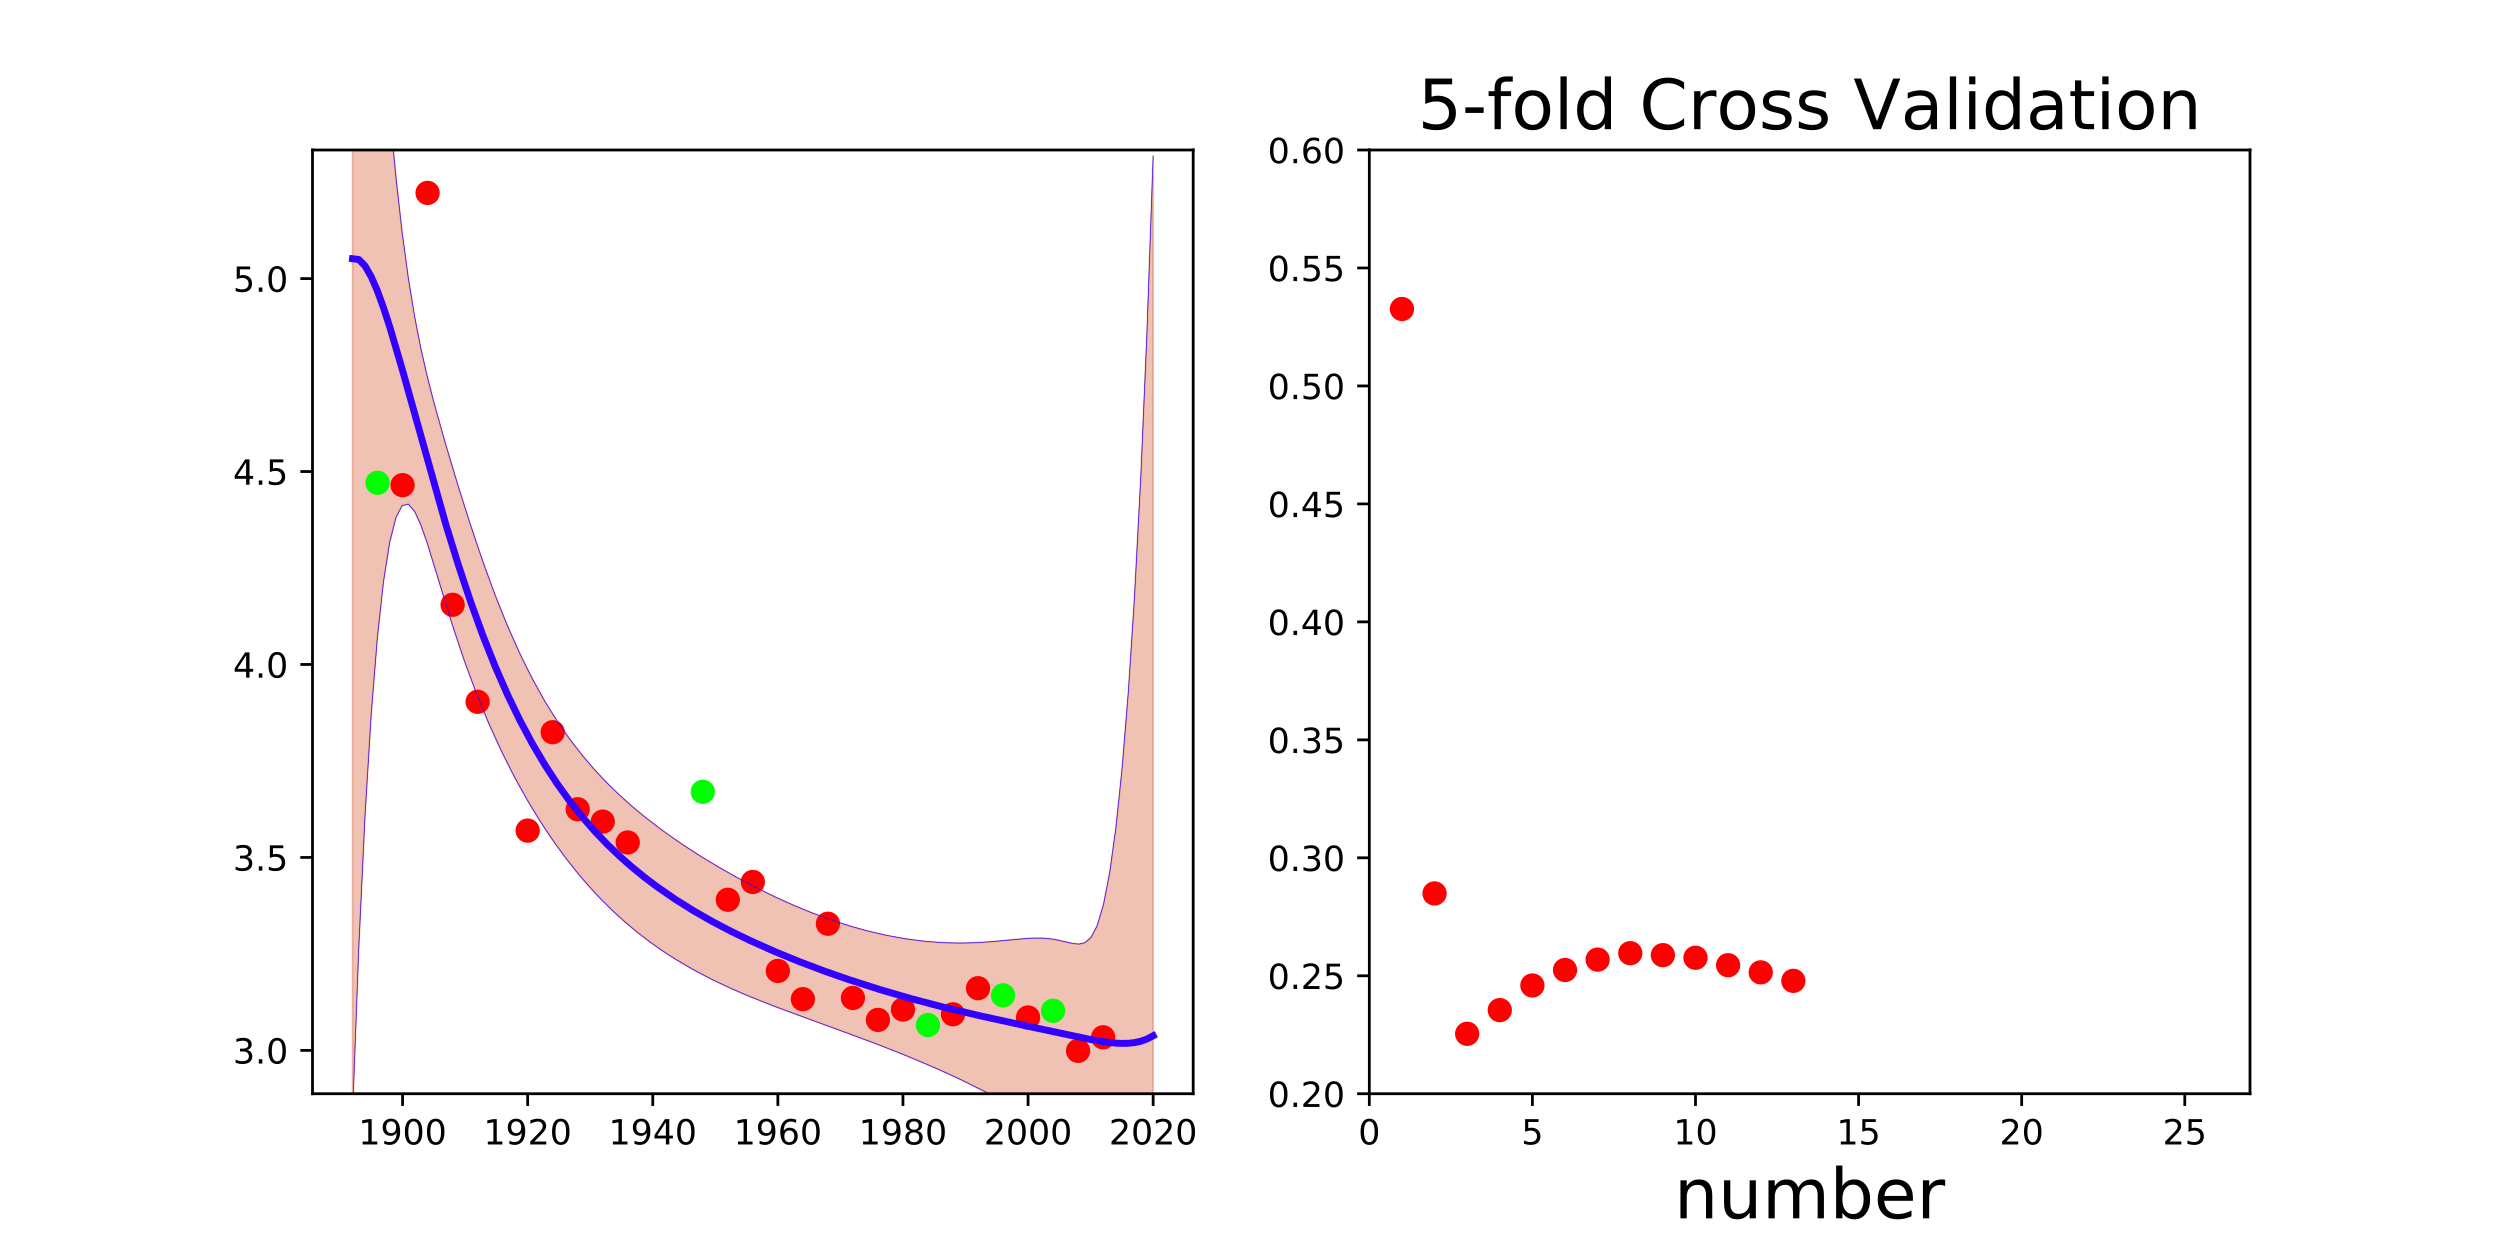 <?xml version="1.0" encoding="utf-8" standalone="no"?>
<!DOCTYPE svg PUBLIC "-//W3C//DTD SVG 1.1//EN"
  "http://www.w3.org/Graphics/SVG/1.1/DTD/svg11.dtd">
<!-- Created with matplotlib (http://matplotlib.org/) -->
<svg height="360pt" version="1.1" viewBox="0 0 720 360" width="720pt" xmlns="http://www.w3.org/2000/svg" xmlns:xlink="http://www.w3.org/1999/xlink">
 <defs>
  <style type="text/css">
*{stroke-linecap:butt;stroke-linejoin:round;}
  </style>
 </defs>
 <g id="figure_1">
  <g id="patch_1">
   <path d="M 0 360 
L 720 360 
L 720 0 
L 0 0 
z
" style="fill:none;"/>
  </g>
  <g id="axes_1">
   <g id="patch_2">
    <path d="M 90 315 
L 343.636 315 
L 343.636 43.2 
L 90 43.2 
z
" style="fill:none;"/>
   </g>
   <g id="patch_3">
    <path clip-path="url(#p25c92485d3)" d="M 101.529 -172.141 
L 103.316 -123.807 
L 105.104 -82.318 
L 106.891 -46.715 
L 108.679 -16.188 
L 110.466 9.939 
L 112.254 32.223 
L 114.041 51.116 
L 115.828 66.994 
L 117.616 80.206 
L 119.403 91.14 
L 121.191 100.272 
L 122.978 108.121 
L 124.766 115.146 
L 126.553 121.679 
L 128.34 127.916 
L 130.128 133.957 
L 131.915 139.838 
L 133.703 145.565 
L 135.49 151.13 
L 137.278 156.517 
L 139.065 161.71 
L 140.852 166.699 
L 142.64 171.473 
L 144.427 176.029 
L 146.215 180.363 
L 148.002 184.479 
L 149.79 188.381 
L 151.577 192.074 
L 153.364 195.567 
L 155.152 198.869 
L 156.939 201.99 
L 158.727 204.94 
L 160.514 207.729 
L 162.302 210.369 
L 164.089 212.87 
L 165.876 215.241 
L 167.664 217.491 
L 169.451 219.631 
L 171.239 221.669 
L 173.026 223.612 
L 174.814 225.469 
L 176.601 227.245 
L 178.388 228.948 
L 180.176 230.583 
L 181.963 232.156 
L 183.751 233.672 
L 185.538 235.135 
L 187.326 236.55 
L 189.113 237.919 
L 190.9 239.247 
L 192.688 240.537 
L 194.475 241.791 
L 196.263 243.011 
L 198.05 244.2 
L 199.838 245.36 
L 201.625 246.492 
L 203.412 247.597 
L 205.2 248.678 
L 206.987 249.734 
L 208.775 250.766 
L 210.562 251.776 
L 212.35 252.764 
L 214.137 253.73 
L 215.924 254.673 
L 217.712 255.595 
L 219.499 256.495 
L 221.287 257.374 
L 223.074 258.23 
L 224.862 259.063 
L 226.649 259.873 
L 228.436 260.661 
L 230.224 261.424 
L 232.011 262.163 
L 233.799 262.877 
L 235.586 263.566 
L 237.374 264.229 
L 239.161 264.866 
L 240.948 265.476 
L 242.736 266.06 
L 244.523 266.615 
L 246.311 267.143 
L 248.098 267.643 
L 249.886 268.115 
L 251.673 268.558 
L 253.461 268.972 
L 255.248 269.357 
L 257.035 269.713 
L 258.823 270.04 
L 260.61 270.337 
L 262.398 270.604 
L 264.185 270.84 
L 265.973 271.046 
L 267.76 271.22 
L 269.547 271.363 
L 271.335 271.474 
L 273.122 271.551 
L 274.91 271.596 
L 276.697 271.608 
L 278.485 271.586 
L 280.272 271.531 
L 282.059 271.446 
L 283.847 271.33 
L 285.634 271.189 
L 287.422 271.027 
L 289.209 270.85 
L 290.997 270.667 
L 292.784 270.489 
L 294.571 270.332 
L 296.359 270.212 
L 298.146 270.15 
L 299.934 270.167 
L 301.721 270.284 
L 303.509 270.516 
L 305.296 270.862 
L 307.083 271.289 
L 308.871 271.703 
L 310.658 271.899 
L 312.446 271.505 
L 314.233 269.951 
L 316.021 266.515 
L 317.808 260.482 
L 319.595 251.261 
L 321.383 238.349 
L 323.17 221.231 
L 324.958 199.284 
L 326.745 171.732 
L 328.533 137.627 
L 330.32 95.823 
L 332.107 44.959 
L 332.107 551.658 
L 330.32 502.676 
L 328.533 462.136 
L 326.745 428.804 
L 324.958 401.637 
L 323.17 379.769 
L 321.383 362.494 
L 319.595 349.247 
L 317.808 339.553 
L 316.021 332.948 
L 314.233 328.868 
L 312.446 326.619 
L 310.658 325.496 
L 308.871 324.942 
L 307.083 324.592 
L 305.296 324.25 
L 303.509 323.824 
L 301.721 323.284 
L 299.934 322.631 
L 298.146 321.88 
L 296.359 321.051 
L 294.571 320.165 
L 292.784 319.241 
L 290.997 318.295 
L 289.209 317.339 
L 287.422 316.384 
L 285.634 315.437 
L 283.847 314.502 
L 282.059 313.583 
L 280.272 312.682 
L 278.485 311.801 
L 276.697 310.938 
L 274.91 310.093 
L 273.122 309.267 
L 271.335 308.457 
L 269.547 307.663 
L 267.76 306.883 
L 265.973 306.117 
L 264.185 305.363 
L 262.398 304.621 
L 260.61 303.89 
L 258.823 303.169 
L 257.035 302.457 
L 255.248 301.755 
L 253.461 301.06 
L 251.673 300.374 
L 249.886 299.694 
L 248.098 299.022 
L 246.311 298.355 
L 244.523 297.694 
L 242.736 297.038 
L 240.948 296.385 
L 239.161 295.736 
L 237.374 295.088 
L 235.586 294.442 
L 233.799 293.795 
L 232.011 293.147 
L 230.224 292.496 
L 228.436 291.841 
L 226.649 291.18 
L 224.862 290.512 
L 223.074 289.835 
L 221.287 289.147 
L 219.499 288.447 
L 217.712 287.732 
L 215.924 287.001 
L 214.137 286.252 
L 212.35 285.483 
L 210.562 284.692 
L 208.775 283.877 
L 206.987 283.035 
L 205.2 282.165 
L 203.412 281.264 
L 201.625 280.331 
L 199.838 279.363 
L 198.05 278.357 
L 196.263 277.311 
L 194.475 276.223 
L 192.688 275.091 
L 190.9 273.911 
L 189.113 272.682 
L 187.326 271.4 
L 185.538 270.063 
L 183.751 268.668 
L 181.963 267.212 
L 180.176 265.692 
L 178.388 264.106 
L 176.601 262.449 
L 174.814 260.719 
L 173.026 258.914 
L 171.239 257.028 
L 169.451 255.059 
L 167.664 253.004 
L 165.876 250.858 
L 164.089 248.619 
L 162.302 246.281 
L 160.514 243.841 
L 158.727 241.294 
L 156.939 238.635 
L 155.152 235.86 
L 153.364 232.962 
L 151.577 229.934 
L 149.79 226.769 
L 148.002 223.459 
L 146.215 219.992 
L 144.427 216.359 
L 142.64 212.545 
L 140.852 208.537 
L 139.065 204.318 
L 137.278 199.87 
L 135.49 195.177 
L 133.703 190.223 
L 131.915 184.999 
L 130.128 179.508 
L 128.34 173.775 
L 126.553 167.871 
L 124.766 161.936 
L 122.978 156.227 
L 121.191 151.15 
L 119.403 147.264 
L 117.616 145.21 
L 115.828 145.613 
L 114.041 149.048 
L 112.254 156.09 
L 110.466 167.385 
L 108.679 183.71 
L 106.891 206.007 
L 105.104 235.41 
L 103.316 273.266 
L 101.529 321.166 
z
" style="fill:#cc3300;opacity:0.3;stroke:#cc3300;stroke-linejoin:miter;stroke-width:0.5;"/>
   </g>
   <g id="matplotlib.axis_1">
    <g id="xtick_1">
     <g id="line2d_1">
      <defs>
       <path d="M 0 0 
L 0 3.5 
" id="mb36a273012" style="stroke:#000000;stroke-width:0.8;"/>
      </defs>
      <g>
       <use style="stroke:#000000;stroke-width:0.8;" x="115.94" xlink:href="#mb36a273012" y="315"/>
      </g>
     </g>
     <g id="text_1">
      <!-- 1900 -->
      <defs>
       <path d="M 12.406 8.297 
L 28.516 8.297 
L 28.516 63.922 
L 10.984 60.406 
L 10.984 69.391 
L 28.422 72.906 
L 38.281 72.906 
L 38.281 8.297 
L 54.391 8.297 
L 54.391 0 
L 12.406 0 
z
" id="DejaVuSans-31"/>
       <path d="M 10.984 1.516 
L 10.984 10.5 
Q 14.703 8.734 18.5 7.812 
Q 22.312 6.891 25.984 6.891 
Q 35.75 6.891 40.891 13.453 
Q 46.047 20.016 46.781 33.406 
Q 43.953 29.203 39.594 26.953 
Q 35.25 24.703 29.984 24.703 
Q 19.047 24.703 12.672 31.312 
Q 6.297 37.938 6.297 49.422 
Q 6.297 60.641 12.938 67.422 
Q 19.578 74.219 30.609 74.219 
Q 43.266 74.219 49.922 64.516 
Q 56.594 54.828 56.594 36.375 
Q 56.594 19.141 48.406 8.859 
Q 40.234 -1.422 26.422 -1.422 
Q 22.703 -1.422 18.891 -0.688 
Q 15.094 0.047 10.984 1.516 
z
M 30.609 32.422 
Q 37.25 32.422 41.125 36.953 
Q 45.016 41.5 45.016 49.422 
Q 45.016 57.281 41.125 61.844 
Q 37.25 66.406 30.609 66.406 
Q 23.969 66.406 20.094 61.844 
Q 16.219 57.281 16.219 49.422 
Q 16.219 41.5 20.094 36.953 
Q 23.969 32.422 30.609 32.422 
z
" id="DejaVuSans-39"/>
       <path d="M 31.781 66.406 
Q 24.172 66.406 20.328 58.906 
Q 16.5 51.422 16.5 36.375 
Q 16.5 21.391 20.328 13.891 
Q 24.172 6.391 31.781 6.391 
Q 39.453 6.391 43.281 13.891 
Q 47.125 21.391 47.125 36.375 
Q 47.125 51.422 43.281 58.906 
Q 39.453 66.406 31.781 66.406 
z
M 31.781 74.219 
Q 44.047 74.219 50.516 64.516 
Q 56.984 54.828 56.984 36.375 
Q 56.984 17.969 50.516 8.266 
Q 44.047 -1.422 31.781 -1.422 
Q 19.531 -1.422 13.062 8.266 
Q 6.594 17.969 6.594 36.375 
Q 6.594 54.828 13.062 64.516 
Q 19.531 74.219 31.781 74.219 
z
" id="DejaVuSans-30"/>
      </defs>
      <g transform="translate(103.215 329.598)scale(0.1 -0.1)">
       <use xlink:href="#DejaVuSans-31"/>
       <use x="63.623" xlink:href="#DejaVuSans-39"/>
       <use x="127.246" xlink:href="#DejaVuSans-30"/>
       <use x="190.869" xlink:href="#DejaVuSans-30"/>
      </g>
     </g>
    </g>
    <g id="xtick_2">
     <g id="line2d_2">
      <g>
       <use style="stroke:#000000;stroke-width:0.8;" x="151.968" xlink:href="#mb36a273012" y="315"/>
      </g>
     </g>
     <g id="text_2">
      <!-- 1920 -->
      <defs>
       <path d="M 19.188 8.297 
L 53.609 8.297 
L 53.609 0 
L 7.328 0 
L 7.328 8.297 
Q 12.938 14.109 22.625 23.891 
Q 32.328 33.688 34.812 36.531 
Q 39.547 41.844 41.422 45.531 
Q 43.312 49.219 43.312 52.781 
Q 43.312 58.594 39.234 62.25 
Q 35.156 65.922 28.609 65.922 
Q 23.969 65.922 18.812 64.312 
Q 13.672 62.703 7.812 59.422 
L 7.812 69.391 
Q 13.766 71.781 18.938 73 
Q 24.125 74.219 28.422 74.219 
Q 39.75 74.219 46.484 68.547 
Q 53.219 62.891 53.219 53.422 
Q 53.219 48.922 51.531 44.891 
Q 49.859 40.875 45.406 35.406 
Q 44.188 33.984 37.641 27.219 
Q 31.109 20.453 19.188 8.297 
z
" id="DejaVuSans-32"/>
      </defs>
      <g transform="translate(139.243 329.598)scale(0.1 -0.1)">
       <use xlink:href="#DejaVuSans-31"/>
       <use x="63.623" xlink:href="#DejaVuSans-39"/>
       <use x="127.246" xlink:href="#DejaVuSans-32"/>
       <use x="190.869" xlink:href="#DejaVuSans-30"/>
      </g>
     </g>
    </g>
    <g id="xtick_3">
     <g id="line2d_3">
      <g>
       <use style="stroke:#000000;stroke-width:0.8;" x="187.996" xlink:href="#mb36a273012" y="315"/>
      </g>
     </g>
     <g id="text_3">
      <!-- 1940 -->
      <defs>
       <path d="M 37.797 64.312 
L 12.891 25.391 
L 37.797 25.391 
z
M 35.203 72.906 
L 47.609 72.906 
L 47.609 25.391 
L 58.016 25.391 
L 58.016 17.188 
L 47.609 17.188 
L 47.609 0 
L 37.797 0 
L 37.797 17.188 
L 4.891 17.188 
L 4.891 26.703 
z
" id="DejaVuSans-34"/>
      </defs>
      <g transform="translate(175.271 329.598)scale(0.1 -0.1)">
       <use xlink:href="#DejaVuSans-31"/>
       <use x="63.623" xlink:href="#DejaVuSans-39"/>
       <use x="127.246" xlink:href="#DejaVuSans-34"/>
       <use x="190.869" xlink:href="#DejaVuSans-30"/>
      </g>
     </g>
    </g>
    <g id="xtick_4">
     <g id="line2d_4">
      <g>
       <use style="stroke:#000000;stroke-width:0.8;" x="224.024" xlink:href="#mb36a273012" y="315"/>
      </g>
     </g>
     <g id="text_4">
      <!-- 1960 -->
      <defs>
       <path d="M 33.016 40.375 
Q 26.375 40.375 22.484 35.828 
Q 18.609 31.297 18.609 23.391 
Q 18.609 15.531 22.484 10.953 
Q 26.375 6.391 33.016 6.391 
Q 39.656 6.391 43.531 10.953 
Q 47.406 15.531 47.406 23.391 
Q 47.406 31.297 43.531 35.828 
Q 39.656 40.375 33.016 40.375 
z
M 52.594 71.297 
L 52.594 62.312 
Q 48.875 64.062 45.094 64.984 
Q 41.312 65.922 37.594 65.922 
Q 27.828 65.922 22.672 59.328 
Q 17.531 52.734 16.797 39.406 
Q 19.672 43.656 24.016 45.922 
Q 28.375 48.188 33.594 48.188 
Q 44.578 48.188 50.953 41.516 
Q 57.328 34.859 57.328 23.391 
Q 57.328 12.156 50.688 5.359 
Q 44.047 -1.422 33.016 -1.422 
Q 20.359 -1.422 13.672 8.266 
Q 6.984 17.969 6.984 36.375 
Q 6.984 53.656 15.188 63.938 
Q 23.391 74.219 37.203 74.219 
Q 40.922 74.219 44.703 73.484 
Q 48.484 72.75 52.594 71.297 
z
" id="DejaVuSans-36"/>
      </defs>
      <g transform="translate(211.299 329.598)scale(0.1 -0.1)">
       <use xlink:href="#DejaVuSans-31"/>
       <use x="63.623" xlink:href="#DejaVuSans-39"/>
       <use x="127.246" xlink:href="#DejaVuSans-36"/>
       <use x="190.869" xlink:href="#DejaVuSans-30"/>
      </g>
     </g>
    </g>
    <g id="xtick_5">
     <g id="line2d_5">
      <g>
       <use style="stroke:#000000;stroke-width:0.8;" x="260.052" xlink:href="#mb36a273012" y="315"/>
      </g>
     </g>
     <g id="text_5">
      <!-- 1980 -->
      <defs>
       <path d="M 31.781 34.625 
Q 24.75 34.625 20.719 30.859 
Q 16.703 27.094 16.703 20.516 
Q 16.703 13.922 20.719 10.156 
Q 24.75 6.391 31.781 6.391 
Q 38.812 6.391 42.859 10.172 
Q 46.922 13.969 46.922 20.516 
Q 46.922 27.094 42.891 30.859 
Q 38.875 34.625 31.781 34.625 
z
M 21.922 38.812 
Q 15.578 40.375 12.031 44.719 
Q 8.5 49.078 8.5 55.328 
Q 8.5 64.062 14.719 69.141 
Q 20.953 74.219 31.781 74.219 
Q 42.672 74.219 48.875 69.141 
Q 55.078 64.062 55.078 55.328 
Q 55.078 49.078 51.531 44.719 
Q 48 40.375 41.703 38.812 
Q 48.828 37.156 52.797 32.312 
Q 56.781 27.484 56.781 20.516 
Q 56.781 9.906 50.312 4.234 
Q 43.844 -1.422 31.781 -1.422 
Q 19.734 -1.422 13.25 4.234 
Q 6.781 9.906 6.781 20.516 
Q 6.781 27.484 10.781 32.312 
Q 14.797 37.156 21.922 38.812 
z
M 18.312 54.391 
Q 18.312 48.734 21.844 45.562 
Q 25.391 42.391 31.781 42.391 
Q 38.141 42.391 41.719 45.562 
Q 45.312 48.734 45.312 54.391 
Q 45.312 60.062 41.719 63.234 
Q 38.141 66.406 31.781 66.406 
Q 25.391 66.406 21.844 63.234 
Q 18.312 60.062 18.312 54.391 
z
" id="DejaVuSans-38"/>
      </defs>
      <g transform="translate(247.327 329.598)scale(0.1 -0.1)">
       <use xlink:href="#DejaVuSans-31"/>
       <use x="63.623" xlink:href="#DejaVuSans-39"/>
       <use x="127.246" xlink:href="#DejaVuSans-38"/>
       <use x="190.869" xlink:href="#DejaVuSans-30"/>
      </g>
     </g>
    </g>
    <g id="xtick_6">
     <g id="line2d_6">
      <g>
       <use style="stroke:#000000;stroke-width:0.8;" x="296.08" xlink:href="#mb36a273012" y="315"/>
      </g>
     </g>
     <g id="text_6">
      <!-- 2000 -->
      <g transform="translate(283.355 329.598)scale(0.1 -0.1)">
       <use xlink:href="#DejaVuSans-32"/>
       <use x="63.623" xlink:href="#DejaVuSans-30"/>
       <use x="127.246" xlink:href="#DejaVuSans-30"/>
       <use x="190.869" xlink:href="#DejaVuSans-30"/>
      </g>
     </g>
    </g>
    <g id="xtick_7">
     <g id="line2d_7">
      <g>
       <use style="stroke:#000000;stroke-width:0.8;" x="332.107" xlink:href="#mb36a273012" y="315"/>
      </g>
     </g>
     <g id="text_7">
      <!-- 2020 -->
      <g transform="translate(319.382 329.598)scale(0.1 -0.1)">
       <use xlink:href="#DejaVuSans-32"/>
       <use x="63.623" xlink:href="#DejaVuSans-30"/>
       <use x="127.246" xlink:href="#DejaVuSans-32"/>
       <use x="190.869" xlink:href="#DejaVuSans-30"/>
      </g>
     </g>
    </g>
   </g>
   <g id="matplotlib.axis_2">
    <g id="ytick_1">
     <g id="line2d_8">
      <defs>
       <path d="M 0 0 
L -3.5 0 
" id="mcfabbef4c2" style="stroke:#000000;stroke-width:0.8;"/>
      </defs>
      <g>
       <use style="stroke:#000000;stroke-width:0.8;" x="90" xlink:href="#mcfabbef4c2" y="302.509"/>
      </g>
     </g>
     <g id="text_8">
      <!-- 3.0 -->
      <defs>
       <path d="M 40.578 39.312 
Q 47.656 37.797 51.625 33 
Q 55.609 28.219 55.609 21.188 
Q 55.609 10.406 48.188 4.484 
Q 40.766 -1.422 27.094 -1.422 
Q 22.516 -1.422 17.656 -0.516 
Q 12.797 0.391 7.625 2.203 
L 7.625 11.719 
Q 11.719 9.328 16.594 8.109 
Q 21.484 6.891 26.812 6.891 
Q 36.078 6.891 40.938 10.547 
Q 45.797 14.203 45.797 21.188 
Q 45.797 27.641 41.281 31.266 
Q 36.766 34.906 28.719 34.906 
L 20.219 34.906 
L 20.219 43.016 
L 29.109 43.016 
Q 36.375 43.016 40.234 45.922 
Q 44.094 48.828 44.094 54.297 
Q 44.094 59.906 40.109 62.906 
Q 36.141 65.922 28.719 65.922 
Q 24.656 65.922 20.016 65.031 
Q 15.375 64.156 9.812 62.312 
L 9.812 71.094 
Q 15.438 72.656 20.344 73.438 
Q 25.25 74.219 29.594 74.219 
Q 40.828 74.219 47.359 69.109 
Q 53.906 64.016 53.906 55.328 
Q 53.906 49.266 50.438 45.094 
Q 46.969 40.922 40.578 39.312 
z
" id="DejaVuSans-33"/>
       <path d="M 10.688 12.406 
L 21 12.406 
L 21 0 
L 10.688 0 
z
" id="DejaVuSans-2e"/>
      </defs>
      <g transform="translate(67.097 306.309)scale(0.1 -0.1)">
       <use xlink:href="#DejaVuSans-33"/>
       <use x="63.623" xlink:href="#DejaVuSans-2e"/>
       <use x="95.41" xlink:href="#DejaVuSans-30"/>
      </g>
     </g>
    </g>
    <g id="ytick_2">
     <g id="line2d_9">
      <g>
       <use style="stroke:#000000;stroke-width:0.8;" x="90" xlink:href="#mcfabbef4c2" y="246.941"/>
      </g>
     </g>
     <g id="text_9">
      <!-- 3.5 -->
      <defs>
       <path d="M 10.797 72.906 
L 49.516 72.906 
L 49.516 64.594 
L 19.828 64.594 
L 19.828 46.734 
Q 21.969 47.469 24.109 47.828 
Q 26.266 48.188 28.422 48.188 
Q 40.625 48.188 47.75 41.5 
Q 54.891 34.812 54.891 23.391 
Q 54.891 11.625 47.562 5.094 
Q 40.234 -1.422 26.906 -1.422 
Q 22.312 -1.422 17.547 -0.641 
Q 12.797 0.141 7.719 1.703 
L 7.719 11.625 
Q 12.109 9.234 16.797 8.062 
Q 21.484 6.891 26.703 6.891 
Q 35.156 6.891 40.078 11.328 
Q 45.016 15.766 45.016 23.391 
Q 45.016 31 40.078 35.438 
Q 35.156 39.891 26.703 39.891 
Q 22.75 39.891 18.812 39.016 
Q 14.891 38.141 10.797 36.281 
z
" id="DejaVuSans-35"/>
      </defs>
      <g transform="translate(67.097 250.74)scale(0.1 -0.1)">
       <use xlink:href="#DejaVuSans-33"/>
       <use x="63.623" xlink:href="#DejaVuSans-2e"/>
       <use x="95.41" xlink:href="#DejaVuSans-35"/>
      </g>
     </g>
    </g>
    <g id="ytick_3">
     <g id="line2d_10">
      <g>
       <use style="stroke:#000000;stroke-width:0.8;" x="90" xlink:href="#mcfabbef4c2" y="191.373"/>
      </g>
     </g>
     <g id="text_10">
      <!-- 4.0 -->
      <g transform="translate(67.097 195.172)scale(0.1 -0.1)">
       <use xlink:href="#DejaVuSans-34"/>
       <use x="63.623" xlink:href="#DejaVuSans-2e"/>
       <use x="95.41" xlink:href="#DejaVuSans-30"/>
      </g>
     </g>
    </g>
    <g id="ytick_4">
     <g id="line2d_11">
      <g>
       <use style="stroke:#000000;stroke-width:0.8;" x="90" xlink:href="#mcfabbef4c2" y="135.804"/>
      </g>
     </g>
     <g id="text_11">
      <!-- 4.5 -->
      <g transform="translate(67.097 139.604)scale(0.1 -0.1)">
       <use xlink:href="#DejaVuSans-34"/>
       <use x="63.623" xlink:href="#DejaVuSans-2e"/>
       <use x="95.41" xlink:href="#DejaVuSans-35"/>
      </g>
     </g>
    </g>
    <g id="ytick_5">
     <g id="line2d_12">
      <g>
       <use style="stroke:#000000;stroke-width:0.8;" x="90" xlink:href="#mcfabbef4c2" y="80.236"/>
      </g>
     </g>
     <g id="text_12">
      <!-- 5.0 -->
      <g transform="translate(67.097 84.035)scale(0.1 -0.1)">
       <use xlink:href="#DejaVuSans-35"/>
       <use x="63.623" xlink:href="#DejaVuSans-2e"/>
       <use x="95.41" xlink:href="#DejaVuSans-30"/>
      </g>
     </g>
    </g>
   </g>
   <g id="line2d_13">
    <defs>
     <path d="M 0 3 
C 0.796 3 1.559 2.684 2.121 2.121 
C 2.684 1.559 3 0.796 3 0 
C 3 -0.796 2.684 -1.559 2.121 -2.121 
C 1.559 -2.684 0.796 -3 0 -3 
C -0.796 -3 -1.559 -2.684 -2.121 -2.121 
C -2.684 -1.559 -3 -0.796 -3 0 
C -3 0.796 -2.684 1.559 -2.121 2.121 
C -1.559 2.684 -0.796 3 0 3 
z
" id="m84821d79d9" style="stroke:#ff0000;"/>
    </defs>
    <g clip-path="url(#p25c92485d3)">
     <use style="fill:#ff0000;stroke:#ff0000;" x="159.174" xlink:href="#m84821d79d9" y="210.872"/>
     <use style="fill:#ff0000;stroke:#ff0000;" x="130.351" xlink:href="#m84821d79d9" y="174.182"/>
     <use style="fill:#ff0000;stroke:#ff0000;" x="238.435" xlink:href="#m84821d79d9" y="266.035"/>
     <use style="fill:#ff0000;stroke:#ff0000;" x="151.968" xlink:href="#m84821d79d9" y="239.216"/>
     <use style="fill:#ff0000;stroke:#ff0000;" x="252.846" xlink:href="#m84821d79d9" y="293.734"/>
     <use style="fill:#ff0000;stroke:#ff0000;" x="274.463" xlink:href="#m84821d79d9" y="292.11"/>
     <use style="fill:#ff0000;stroke:#ff0000;" x="317.696" xlink:href="#m84821d79d9" y="298.739"/>
     <use style="fill:#ff0000;stroke:#ff0000;" x="245.64" xlink:href="#m84821d79d9" y="287.413"/>
     <use style="fill:#ff0000;stroke:#ff0000;" x="260.052" xlink:href="#m84821d79d9" y="290.749"/>
     <use style="fill:#ff0000;stroke:#ff0000;" x="173.585" xlink:href="#m84821d79d9" y="236.623"/>
     <use style="fill:#ff0000;stroke:#ff0000;" x="115.94" xlink:href="#m84821d79d9" y="139.724"/>
     <use style="fill:#ff0000;stroke:#ff0000;" x="137.557" xlink:href="#m84821d79d9" y="202.118"/>
     <use style="fill:#ff0000;stroke:#ff0000;" x="224.024" xlink:href="#m84821d79d9" y="279.634"/>
     <use style="fill:#ff0000;stroke:#ff0000;" x="281.668" xlink:href="#m84821d79d9" y="284.603"/>
     <use style="fill:#ff0000;stroke:#ff0000;" x="310.491" xlink:href="#m84821d79d9" y="302.645"/>
     <use style="fill:#ff0000;stroke:#ff0000;" x="123.146" xlink:href="#m84821d79d9" y="55.555"/>
     <use style="fill:#ff0000;stroke:#ff0000;" x="209.613" xlink:href="#m84821d79d9" y="259.134"/>
     <use style="fill:#ff0000;stroke:#ff0000;" x="296.08" xlink:href="#m84821d79d9" y="293.032"/>
     <use style="fill:#ff0000;stroke:#ff0000;" x="180.79" xlink:href="#m84821d79d9" y="242.628"/>
     <use style="fill:#ff0000;stroke:#ff0000;" x="216.818" xlink:href="#m84821d79d9" y="254.006"/>
     <use style="fill:#ff0000;stroke:#ff0000;" x="166.379" xlink:href="#m84821d79d9" y="233.067"/>
     <use style="fill:#ff0000;stroke:#ff0000;" x="231.229" xlink:href="#m84821d79d9" y="287.755"/>
    </g>
   </g>
   <g id="line2d_14">
    <defs>
     <path d="M 0 3 
C 0.796 3 1.559 2.684 2.121 2.121 
C 2.684 1.559 3 0.796 3 0 
C 3 -0.796 2.684 -1.559 2.121 -2.121 
C 1.559 -2.684 0.796 -3 0 -3 
C -0.796 -3 -1.559 -2.684 -2.121 -2.121 
C -2.684 -1.559 -3 -0.796 -3 0 
C -3 0.796 -2.684 1.559 -2.121 2.121 
C -1.559 2.684 -0.796 3 0 3 
z
" id="m8dcb95905c" style="stroke:#00ff00;"/>
    </defs>
    <g clip-path="url(#p25c92485d3)">
     <use style="fill:#00ff00;stroke:#00ff00;" x="303.285" xlink:href="#m8dcb95905c" y="291.1"/>
     <use style="fill:#00ff00;stroke:#00ff00;" x="267.257" xlink:href="#m8dcb95905c" y="295.227"/>
     <use style="fill:#00ff00;stroke:#00ff00;" x="202.407" xlink:href="#m8dcb95905c" y="228.036"/>
     <use style="fill:#00ff00;stroke:#00ff00;" x="288.874" xlink:href="#m8dcb95905c" y="286.667"/>
     <use style="fill:#00ff00;stroke:#00ff00;" x="108.735" xlink:href="#m8dcb95905c" y="139.046"/>
    </g>
   </g>
   <g id="line2d_15">
    <path clip-path="url(#p25c92485d3)" d="M 101.529 74.513 
L 103.316 74.73 
L 105.104 76.546 
L 106.891 79.646 
L 108.679 83.761 
L 110.466 88.662 
L 112.254 94.157 
L 115.828 106.303 
L 128.34 150.846 
L 131.915 162.419 
L 135.49 173.153 
L 139.065 183.014 
L 142.64 192.009 
L 146.215 200.178 
L 149.79 207.575 
L 153.364 214.265 
L 156.939 220.313 
L 160.514 225.785 
L 164.089 230.744 
L 167.664 235.248 
L 171.239 239.348 
L 174.814 243.094 
L 178.388 246.527 
L 181.963 249.684 
L 185.538 252.599 
L 189.113 255.301 
L 194.475 259.007 
L 199.838 262.361 
L 205.2 265.421 
L 210.562 268.234 
L 215.924 270.837 
L 223.074 274.032 
L 230.224 276.96 
L 237.374 279.659 
L 244.523 282.155 
L 253.461 285.016 
L 262.398 287.613 
L 271.335 289.965 
L 282.059 292.514 
L 296.359 295.632 
L 314.233 299.409 
L 317.808 300.018 
L 321.383 300.422 
L 323.17 300.5 
L 324.958 300.46 
L 326.745 300.268 
L 328.533 299.882 
L 330.32 299.249 
L 332.107 298.309 
L 332.107 298.309 
" style="fill:none;stroke:#3300ff;stroke-linecap:square;stroke-width:2;"/>
   </g>
   <g id="line2d_16">
    <path clip-path="url(#p25c92485d3)" d="M 109.718 -1 
L 110.466 9.939 
L 112.254 32.223 
L 114.041 51.116 
L 115.828 66.994 
L 117.616 80.206 
L 119.403 91.14 
L 121.191 100.272 
L 122.978 108.121 
L 124.766 115.146 
L 128.34 127.916 
L 131.915 139.838 
L 135.49 151.13 
L 139.065 161.71 
L 142.64 171.473 
L 146.215 180.363 
L 149.79 188.381 
L 153.364 195.567 
L 156.939 201.99 
L 160.514 207.729 
L 164.089 212.87 
L 167.664 217.491 
L 171.239 221.669 
L 174.814 225.469 
L 178.388 228.948 
L 181.963 232.156 
L 185.538 235.135 
L 190.9 239.247 
L 196.263 243.011 
L 201.625 246.492 
L 206.987 249.734 
L 212.35 252.764 
L 217.712 255.595 
L 223.074 258.23 
L 228.436 260.661 
L 233.799 262.877 
L 239.161 264.866 
L 244.523 266.615 
L 249.886 268.115 
L 255.248 269.357 
L 260.61 270.337 
L 265.973 271.046 
L 271.335 271.474 
L 276.697 271.608 
L 282.059 271.446 
L 287.422 271.027 
L 296.359 270.212 
L 299.934 270.167 
L 301.721 270.284 
L 303.509 270.516 
L 307.083 271.289 
L 308.871 271.703 
L 310.658 271.899 
L 312.446 271.505 
L 314.233 269.951 
L 316.021 266.515 
L 317.808 260.482 
L 319.595 251.261 
L 321.383 238.349 
L 323.17 221.231 
L 324.958 199.284 
L 326.745 171.732 
L 328.533 137.627 
L 330.32 95.823 
L 332.107 44.959 
L 332.107 44.959 
" style="fill:none;stroke:#3300ff;stroke-linecap:square;stroke-width:0.2;"/>
   </g>
   <g id="line2d_17">
    <path clip-path="url(#p25c92485d3)" d="M 101.529 321.166 
L 103.316 273.266 
L 105.104 235.41 
L 106.891 206.007 
L 108.679 183.71 
L 110.466 167.385 
L 112.254 156.09 
L 114.041 149.048 
L 115.828 145.613 
L 117.616 145.21 
L 119.403 147.264 
L 121.191 151.15 
L 122.978 156.227 
L 126.553 167.871 
L 130.128 179.508 
L 133.703 190.223 
L 137.278 199.87 
L 140.852 208.537 
L 144.427 216.359 
L 148.002 223.459 
L 151.577 229.934 
L 155.152 235.86 
L 158.727 241.294 
L 162.302 246.281 
L 165.876 250.858 
L 169.451 255.059 
L 173.026 258.914 
L 176.601 262.449 
L 180.176 265.692 
L 183.751 268.668 
L 187.326 271.4 
L 190.9 273.911 
L 194.475 276.223 
L 199.838 279.363 
L 205.2 282.165 
L 210.562 284.692 
L 215.924 287.001 
L 223.074 289.835 
L 233.799 293.795 
L 251.673 300.374 
L 260.61 303.89 
L 269.547 307.663 
L 276.697 310.938 
L 283.847 314.502 
L 298.146 321.88 
L 301.721 323.284 
L 305.296 324.25 
L 308.871 324.942 
L 310.658 325.496 
L 312.446 326.619 
L 314.233 328.868 
L 316.021 332.948 
L 317.808 339.553 
L 319.595 349.247 
L 321.181 361 
L 321.181 361 
" style="fill:none;stroke:#3300ff;stroke-linecap:square;stroke-width:0.2;"/>
   </g>
   <g id="patch_4">
    <path d="M 90 315 
L 90 43.2 
" style="fill:none;stroke:#000000;stroke-linecap:square;stroke-linejoin:miter;stroke-width:0.8;"/>
   </g>
   <g id="patch_5">
    <path d="M 343.636 315 
L 343.636 43.2 
" style="fill:none;stroke:#000000;stroke-linecap:square;stroke-linejoin:miter;stroke-width:0.8;"/>
   </g>
   <g id="patch_6">
    <path d="M 90 315 
L 343.636 315 
" style="fill:none;stroke:#000000;stroke-linecap:square;stroke-linejoin:miter;stroke-width:0.8;"/>
   </g>
   <g id="patch_7">
    <path d="M 90 43.2 
L 343.636 43.2 
" style="fill:none;stroke:#000000;stroke-linecap:square;stroke-linejoin:miter;stroke-width:0.8;"/>
   </g>
  </g>
  <g id="axes_2">
   <g id="patch_8">
    <path d="M 394.364 315 
L 648 315 
L 648 43.2 
L 394.364 43.2 
z
" style="fill:none;"/>
   </g>
   <g id="matplotlib.axis_3">
    <g id="xtick_8">
     <g id="line2d_18">
      <g>
       <use style="stroke:#000000;stroke-width:0.8;" x="394.364" xlink:href="#mb36a273012" y="315"/>
      </g>
     </g>
     <g id="text_13">
      <!-- 0 -->
      <g transform="translate(391.182 329.598)scale(0.1 -0.1)">
       <use xlink:href="#DejaVuSans-30"/>
      </g>
     </g>
    </g>
    <g id="xtick_9">
     <g id="line2d_19">
      <g>
       <use style="stroke:#000000;stroke-width:0.8;" x="441.333" xlink:href="#mb36a273012" y="315"/>
      </g>
     </g>
     <g id="text_14">
      <!-- 5 -->
      <g transform="translate(438.152 329.598)scale(0.1 -0.1)">
       <use xlink:href="#DejaVuSans-35"/>
      </g>
     </g>
    </g>
    <g id="xtick_10">
     <g id="line2d_20">
      <g>
       <use style="stroke:#000000;stroke-width:0.8;" x="488.303" xlink:href="#mb36a273012" y="315"/>
      </g>
     </g>
     <g id="text_15">
      <!-- 10 -->
      <g transform="translate(481.941 329.598)scale(0.1 -0.1)">
       <use xlink:href="#DejaVuSans-31"/>
       <use x="63.623" xlink:href="#DejaVuSans-30"/>
      </g>
     </g>
    </g>
    <g id="xtick_11">
     <g id="line2d_21">
      <g>
       <use style="stroke:#000000;stroke-width:0.8;" x="535.273" xlink:href="#mb36a273012" y="315"/>
      </g>
     </g>
     <g id="text_16">
      <!-- 15 -->
      <g transform="translate(528.91 329.598)scale(0.1 -0.1)">
       <use xlink:href="#DejaVuSans-31"/>
       <use x="63.623" xlink:href="#DejaVuSans-35"/>
      </g>
     </g>
    </g>
    <g id="xtick_12">
     <g id="line2d_22">
      <g>
       <use style="stroke:#000000;stroke-width:0.8;" x="582.242" xlink:href="#mb36a273012" y="315"/>
      </g>
     </g>
     <g id="text_17">
      <!-- 20 -->
      <g transform="translate(575.88 329.598)scale(0.1 -0.1)">
       <use xlink:href="#DejaVuSans-32"/>
       <use x="63.623" xlink:href="#DejaVuSans-30"/>
      </g>
     </g>
    </g>
    <g id="xtick_13">
     <g id="line2d_23">
      <g>
       <use style="stroke:#000000;stroke-width:0.8;" x="629.212" xlink:href="#mb36a273012" y="315"/>
      </g>
     </g>
     <g id="text_18">
      <!-- 25 -->
      <g transform="translate(622.85 329.598)scale(0.1 -0.1)">
       <use xlink:href="#DejaVuSans-32"/>
       <use x="63.623" xlink:href="#DejaVuSans-35"/>
      </g>
     </g>
    </g>
    <g id="text_19">
     <!-- number -->
     <defs>
      <path d="M 54.891 33.016 
L 54.891 0 
L 45.906 0 
L 45.906 32.719 
Q 45.906 40.484 42.875 44.328 
Q 39.844 48.188 33.797 48.188 
Q 26.516 48.188 22.312 43.547 
Q 18.109 38.922 18.109 30.906 
L 18.109 0 
L 9.078 0 
L 9.078 54.688 
L 18.109 54.688 
L 18.109 46.188 
Q 21.344 51.125 25.703 53.562 
Q 30.078 56 35.797 56 
Q 45.219 56 50.047 50.172 
Q 54.891 44.344 54.891 33.016 
z
" id="DejaVuSans-6e"/>
      <path d="M 8.5 21.578 
L 8.5 54.688 
L 17.484 54.688 
L 17.484 21.922 
Q 17.484 14.156 20.5 10.266 
Q 23.531 6.391 29.594 6.391 
Q 36.859 6.391 41.078 11.031 
Q 45.312 15.672 45.312 23.688 
L 45.312 54.688 
L 54.297 54.688 
L 54.297 0 
L 45.312 0 
L 45.312 8.406 
Q 42.047 3.422 37.719 1 
Q 33.406 -1.422 27.688 -1.422 
Q 18.266 -1.422 13.375 4.438 
Q 8.5 10.297 8.5 21.578 
z
M 31.109 56 
z
" id="DejaVuSans-75"/>
      <path d="M 52 44.188 
Q 55.375 50.25 60.062 53.125 
Q 64.75 56 71.094 56 
Q 79.641 56 84.281 50.016 
Q 88.922 44.047 88.922 33.016 
L 88.922 0 
L 79.891 0 
L 79.891 32.719 
Q 79.891 40.578 77.094 44.375 
Q 74.312 48.188 68.609 48.188 
Q 61.625 48.188 57.562 43.547 
Q 53.516 38.922 53.516 30.906 
L 53.516 0 
L 44.484 0 
L 44.484 32.719 
Q 44.484 40.625 41.703 44.406 
Q 38.922 48.188 33.109 48.188 
Q 26.219 48.188 22.156 43.531 
Q 18.109 38.875 18.109 30.906 
L 18.109 0 
L 9.078 0 
L 9.078 54.688 
L 18.109 54.688 
L 18.109 46.188 
Q 21.188 51.219 25.484 53.609 
Q 29.781 56 35.688 56 
Q 41.656 56 45.828 52.969 
Q 50 49.953 52 44.188 
z
" id="DejaVuSans-6d"/>
      <path d="M 48.688 27.297 
Q 48.688 37.203 44.609 42.844 
Q 40.531 48.484 33.406 48.484 
Q 26.266 48.484 22.188 42.844 
Q 18.109 37.203 18.109 27.297 
Q 18.109 17.391 22.188 11.75 
Q 26.266 6.109 33.406 6.109 
Q 40.531 6.109 44.609 11.75 
Q 48.688 17.391 48.688 27.297 
z
M 18.109 46.391 
Q 20.953 51.266 25.266 53.625 
Q 29.594 56 35.594 56 
Q 45.562 56 51.781 48.094 
Q 58.016 40.188 58.016 27.297 
Q 58.016 14.406 51.781 6.484 
Q 45.562 -1.422 35.594 -1.422 
Q 29.594 -1.422 25.266 0.953 
Q 20.953 3.328 18.109 8.203 
L 18.109 0 
L 9.078 0 
L 9.078 75.984 
L 18.109 75.984 
z
" id="DejaVuSans-62"/>
      <path d="M 56.203 29.594 
L 56.203 25.203 
L 14.891 25.203 
Q 15.484 15.922 20.484 11.062 
Q 25.484 6.203 34.422 6.203 
Q 39.594 6.203 44.453 7.469 
Q 49.312 8.734 54.109 11.281 
L 54.109 2.781 
Q 49.266 0.734 44.188 -0.344 
Q 39.109 -1.422 33.891 -1.422 
Q 20.797 -1.422 13.156 6.188 
Q 5.516 13.812 5.516 26.812 
Q 5.516 40.234 12.766 48.109 
Q 20.016 56 32.328 56 
Q 43.359 56 49.781 48.891 
Q 56.203 41.797 56.203 29.594 
z
M 47.219 32.234 
Q 47.125 39.594 43.094 43.984 
Q 39.062 48.391 32.422 48.391 
Q 24.906 48.391 20.391 44.141 
Q 15.875 39.891 15.188 32.172 
z
" id="DejaVuSans-65"/>
      <path d="M 41.109 46.297 
Q 39.594 47.172 37.812 47.578 
Q 36.031 48 33.891 48 
Q 26.266 48 22.188 43.047 
Q 18.109 38.094 18.109 28.812 
L 18.109 0 
L 9.078 0 
L 9.078 54.688 
L 18.109 54.688 
L 18.109 46.188 
Q 20.953 51.172 25.484 53.578 
Q 30.031 56 36.531 56 
Q 37.453 56 38.578 55.875 
Q 39.703 55.766 41.062 55.516 
z
" id="DejaVuSans-72"/>
     </defs>
     <g transform="translate(482.154 350.875)scale(0.2 -0.2)">
      <use xlink:href="#DejaVuSans-6e"/>
      <use x="63.379" xlink:href="#DejaVuSans-75"/>
      <use x="126.758" xlink:href="#DejaVuSans-6d"/>
      <use x="224.17" xlink:href="#DejaVuSans-62"/>
      <use x="287.646" xlink:href="#DejaVuSans-65"/>
      <use x="349.17" xlink:href="#DejaVuSans-72"/>
     </g>
    </g>
   </g>
   <g id="matplotlib.axis_4">
    <g id="ytick_6">
     <g id="line2d_24">
      <g>
       <use style="stroke:#000000;stroke-width:0.8;" x="394.364" xlink:href="#mcfabbef4c2" y="315"/>
      </g>
     </g>
     <g id="text_20">
      <!-- 0.20 -->
      <g transform="translate(365.098 318.799)scale(0.1 -0.1)">
       <use xlink:href="#DejaVuSans-30"/>
       <use x="63.623" xlink:href="#DejaVuSans-2e"/>
       <use x="95.41" xlink:href="#DejaVuSans-32"/>
       <use x="159.033" xlink:href="#DejaVuSans-30"/>
      </g>
     </g>
    </g>
    <g id="ytick_7">
     <g id="line2d_25">
      <g>
       <use style="stroke:#000000;stroke-width:0.8;" x="394.364" xlink:href="#mcfabbef4c2" y="281.025"/>
      </g>
     </g>
     <g id="text_21">
      <!-- 0.25 -->
      <g transform="translate(365.098 284.824)scale(0.1 -0.1)">
       <use xlink:href="#DejaVuSans-30"/>
       <use x="63.623" xlink:href="#DejaVuSans-2e"/>
       <use x="95.41" xlink:href="#DejaVuSans-32"/>
       <use x="159.033" xlink:href="#DejaVuSans-35"/>
      </g>
     </g>
    </g>
    <g id="ytick_8">
     <g id="line2d_26">
      <g>
       <use style="stroke:#000000;stroke-width:0.8;" x="394.364" xlink:href="#mcfabbef4c2" y="247.05"/>
      </g>
     </g>
     <g id="text_22">
      <!-- 0.30 -->
      <g transform="translate(365.098 250.849)scale(0.1 -0.1)">
       <use xlink:href="#DejaVuSans-30"/>
       <use x="63.623" xlink:href="#DejaVuSans-2e"/>
       <use x="95.41" xlink:href="#DejaVuSans-33"/>
       <use x="159.033" xlink:href="#DejaVuSans-30"/>
      </g>
     </g>
    </g>
    <g id="ytick_9">
     <g id="line2d_27">
      <g>
       <use style="stroke:#000000;stroke-width:0.8;" x="394.364" xlink:href="#mcfabbef4c2" y="213.075"/>
      </g>
     </g>
     <g id="text_23">
      <!-- 0.35 -->
      <g transform="translate(365.098 216.874)scale(0.1 -0.1)">
       <use xlink:href="#DejaVuSans-30"/>
       <use x="63.623" xlink:href="#DejaVuSans-2e"/>
       <use x="95.41" xlink:href="#DejaVuSans-33"/>
       <use x="159.033" xlink:href="#DejaVuSans-35"/>
      </g>
     </g>
    </g>
    <g id="ytick_10">
     <g id="line2d_28">
      <g>
       <use style="stroke:#000000;stroke-width:0.8;" x="394.364" xlink:href="#mcfabbef4c2" y="179.1"/>
      </g>
     </g>
     <g id="text_24">
      <!-- 0.40 -->
      <g transform="translate(365.098 182.899)scale(0.1 -0.1)">
       <use xlink:href="#DejaVuSans-30"/>
       <use x="63.623" xlink:href="#DejaVuSans-2e"/>
       <use x="95.41" xlink:href="#DejaVuSans-34"/>
       <use x="159.033" xlink:href="#DejaVuSans-30"/>
      </g>
     </g>
    </g>
    <g id="ytick_11">
     <g id="line2d_29">
      <g>
       <use style="stroke:#000000;stroke-width:0.8;" x="394.364" xlink:href="#mcfabbef4c2" y="145.125"/>
      </g>
     </g>
     <g id="text_25">
      <!-- 0.45 -->
      <g transform="translate(365.098 148.924)scale(0.1 -0.1)">
       <use xlink:href="#DejaVuSans-30"/>
       <use x="63.623" xlink:href="#DejaVuSans-2e"/>
       <use x="95.41" xlink:href="#DejaVuSans-34"/>
       <use x="159.033" xlink:href="#DejaVuSans-35"/>
      </g>
     </g>
    </g>
    <g id="ytick_12">
     <g id="line2d_30">
      <g>
       <use style="stroke:#000000;stroke-width:0.8;" x="394.364" xlink:href="#mcfabbef4c2" y="111.15"/>
      </g>
     </g>
     <g id="text_26">
      <!-- 0.50 -->
      <g transform="translate(365.098 114.949)scale(0.1 -0.1)">
       <use xlink:href="#DejaVuSans-30"/>
       <use x="63.623" xlink:href="#DejaVuSans-2e"/>
       <use x="95.41" xlink:href="#DejaVuSans-35"/>
       <use x="159.033" xlink:href="#DejaVuSans-30"/>
      </g>
     </g>
    </g>
    <g id="ytick_13">
     <g id="line2d_31">
      <g>
       <use style="stroke:#000000;stroke-width:0.8;" x="394.364" xlink:href="#mcfabbef4c2" y="77.175"/>
      </g>
     </g>
     <g id="text_27">
      <!-- 0.55 -->
      <g transform="translate(365.098 80.974)scale(0.1 -0.1)">
       <use xlink:href="#DejaVuSans-30"/>
       <use x="63.623" xlink:href="#DejaVuSans-2e"/>
       <use x="95.41" xlink:href="#DejaVuSans-35"/>
       <use x="159.033" xlink:href="#DejaVuSans-35"/>
      </g>
     </g>
    </g>
    <g id="ytick_14">
     <g id="line2d_32">
      <g>
       <use style="stroke:#000000;stroke-width:0.8;" x="394.364" xlink:href="#mcfabbef4c2" y="43.2"/>
      </g>
     </g>
     <g id="text_28">
      <!-- 0.60 -->
      <g transform="translate(365.098 46.999)scale(0.1 -0.1)">
       <use xlink:href="#DejaVuSans-30"/>
       <use x="63.623" xlink:href="#DejaVuSans-2e"/>
       <use x="95.41" xlink:href="#DejaVuSans-36"/>
       <use x="159.033" xlink:href="#DejaVuSans-30"/>
      </g>
     </g>
    </g>
   </g>
   <g id="line2d_33">
    <g clip-path="url(#p25932bed60)">
     <use style="fill:#ff0000;stroke:#ff0000;" x="0" xlink:href="#m84821d79d9" y="0"/>
    </g>
   </g>
   <g id="line2d_34">
    <g clip-path="url(#p25932bed60)">
     <use style="fill:#ff0000;stroke:#ff0000;" x="0" xlink:href="#m84821d79d9" y="0"/>
    </g>
   </g>
   <g id="line2d_35">
    <g clip-path="url(#p25932bed60)">
     <use style="fill:#ff0000;stroke:#ff0000;" x="0" xlink:href="#m84821d79d9" y="0"/>
    </g>
   </g>
   <g id="line2d_36">
    <g clip-path="url(#p25932bed60)">
     <use style="fill:#ff0000;stroke:#ff0000;" x="0" xlink:href="#m84821d79d9" y="0"/>
    </g>
   </g>
   <g id="line2d_37">
    <g clip-path="url(#p25932bed60)">
     <use style="fill:#ff0000;stroke:#ff0000;" x="0" xlink:href="#m84821d79d9" y="0"/>
    </g>
   </g>
   <g id="line2d_38">
    <g clip-path="url(#p25932bed60)">
     <use style="fill:#ff0000;stroke:#ff0000;" x="403.758" xlink:href="#m84821d79d9" y="88.986"/>
    </g>
   </g>
   <g id="line2d_39">
    <g clip-path="url(#p25932bed60)">
     <use style="fill:#ff0000;stroke:#ff0000;" x="0" xlink:href="#m84821d79d9" y="0"/>
    </g>
   </g>
   <g id="line2d_40">
    <g clip-path="url(#p25932bed60)">
     <use style="fill:#ff0000;stroke:#ff0000;" x="0" xlink:href="#m84821d79d9" y="0"/>
    </g>
   </g>
   <g id="line2d_41">
    <g clip-path="url(#p25932bed60)">
     <use style="fill:#ff0000;stroke:#ff0000;" x="0" xlink:href="#m84821d79d9" y="0"/>
    </g>
   </g>
   <g id="line2d_42">
    <g clip-path="url(#p25932bed60)">
     <use style="fill:#ff0000;stroke:#ff0000;" x="0" xlink:href="#m84821d79d9" y="0"/>
    </g>
   </g>
   <g id="line2d_43">
    <g clip-path="url(#p25932bed60)">
     <use style="fill:#ff0000;stroke:#ff0000;" x="0" xlink:href="#m84821d79d9" y="0"/>
    </g>
   </g>
   <g id="line2d_44">
    <g clip-path="url(#p25932bed60)">
     <use style="fill:#ff0000;stroke:#ff0000;" x="413.152" xlink:href="#m84821d79d9" y="257.314"/>
    </g>
   </g>
   <g id="line2d_45">
    <g clip-path="url(#p25932bed60)">
     <use style="fill:#ff0000;stroke:#ff0000;" x="0" xlink:href="#m84821d79d9" y="0"/>
    </g>
   </g>
   <g id="line2d_46">
    <g clip-path="url(#p25932bed60)">
     <use style="fill:#ff0000;stroke:#ff0000;" x="0" xlink:href="#m84821d79d9" y="0"/>
    </g>
   </g>
   <g id="line2d_47">
    <g clip-path="url(#p25932bed60)">
     <use style="fill:#ff0000;stroke:#ff0000;" x="0" xlink:href="#m84821d79d9" y="0"/>
    </g>
   </g>
   <g id="line2d_48">
    <g clip-path="url(#p25932bed60)">
     <use style="fill:#ff0000;stroke:#ff0000;" x="0" xlink:href="#m84821d79d9" y="0"/>
    </g>
   </g>
   <g id="line2d_49">
    <g clip-path="url(#p25932bed60)">
     <use style="fill:#ff0000;stroke:#ff0000;" x="0" xlink:href="#m84821d79d9" y="0"/>
    </g>
   </g>
   <g id="line2d_50">
    <g clip-path="url(#p25932bed60)">
     <use style="fill:#ff0000;stroke:#ff0000;" x="422.545" xlink:href="#m84821d79d9" y="297.734"/>
    </g>
   </g>
   <g id="line2d_51">
    <g clip-path="url(#p25932bed60)">
     <use style="fill:#ff0000;stroke:#ff0000;" x="0" xlink:href="#m84821d79d9" y="0"/>
    </g>
   </g>
   <g id="line2d_52">
    <g clip-path="url(#p25932bed60)">
     <use style="fill:#ff0000;stroke:#ff0000;" x="0" xlink:href="#m84821d79d9" y="0"/>
    </g>
   </g>
   <g id="line2d_53">
    <g clip-path="url(#p25932bed60)">
     <use style="fill:#ff0000;stroke:#ff0000;" x="0" xlink:href="#m84821d79d9" y="0"/>
    </g>
   </g>
   <g id="line2d_54">
    <g clip-path="url(#p25932bed60)">
     <use style="fill:#ff0000;stroke:#ff0000;" x="0" xlink:href="#m84821d79d9" y="0"/>
    </g>
   </g>
   <g id="line2d_55">
    <g clip-path="url(#p25932bed60)">
     <use style="fill:#ff0000;stroke:#ff0000;" x="0" xlink:href="#m84821d79d9" y="0"/>
    </g>
   </g>
   <g id="line2d_56">
    <g clip-path="url(#p25932bed60)">
     <use style="fill:#ff0000;stroke:#ff0000;" x="431.939" xlink:href="#m84821d79d9" y="290.914"/>
    </g>
   </g>
   <g id="line2d_57">
    <g clip-path="url(#p25932bed60)">
     <use style="fill:#ff0000;stroke:#ff0000;" x="0" xlink:href="#m84821d79d9" y="0"/>
    </g>
   </g>
   <g id="line2d_58">
    <g clip-path="url(#p25932bed60)">
     <use style="fill:#ff0000;stroke:#ff0000;" x="0" xlink:href="#m84821d79d9" y="0"/>
    </g>
   </g>
   <g id="line2d_59">
    <g clip-path="url(#p25932bed60)">
     <use style="fill:#ff0000;stroke:#ff0000;" x="0" xlink:href="#m84821d79d9" y="0"/>
    </g>
   </g>
   <g id="line2d_60">
    <g clip-path="url(#p25932bed60)">
     <use style="fill:#ff0000;stroke:#ff0000;" x="0" xlink:href="#m84821d79d9" y="0"/>
    </g>
   </g>
   <g id="line2d_61">
    <g clip-path="url(#p25932bed60)">
     <use style="fill:#ff0000;stroke:#ff0000;" x="0" xlink:href="#m84821d79d9" y="0"/>
    </g>
   </g>
   <g id="line2d_62">
    <g clip-path="url(#p25932bed60)">
     <use style="fill:#ff0000;stroke:#ff0000;" x="441.333" xlink:href="#m84821d79d9" y="283.813"/>
    </g>
   </g>
   <g id="line2d_63">
    <g clip-path="url(#p25932bed60)">
     <use style="fill:#ff0000;stroke:#ff0000;" x="0" xlink:href="#m84821d79d9" y="0"/>
    </g>
   </g>
   <g id="line2d_64">
    <g clip-path="url(#p25932bed60)">
     <use style="fill:#ff0000;stroke:#ff0000;" x="0" xlink:href="#m84821d79d9" y="0"/>
    </g>
   </g>
   <g id="line2d_65">
    <g clip-path="url(#p25932bed60)">
     <use style="fill:#ff0000;stroke:#ff0000;" x="0" xlink:href="#m84821d79d9" y="0"/>
    </g>
   </g>
   <g id="line2d_66">
    <g clip-path="url(#p25932bed60)">
     <use style="fill:#ff0000;stroke:#ff0000;" x="0" xlink:href="#m84821d79d9" y="0"/>
    </g>
   </g>
   <g id="line2d_67">
    <g clip-path="url(#p25932bed60)">
     <use style="fill:#ff0000;stroke:#ff0000;" x="0" xlink:href="#m84821d79d9" y="0"/>
    </g>
   </g>
   <g id="line2d_68">
    <g clip-path="url(#p25932bed60)">
     <use style="fill:#ff0000;stroke:#ff0000;" x="450.727" xlink:href="#m84821d79d9" y="279.362"/>
    </g>
   </g>
   <g id="line2d_69">
    <g clip-path="url(#p25932bed60)">
     <use style="fill:#ff0000;stroke:#ff0000;" x="0" xlink:href="#m84821d79d9" y="0"/>
    </g>
   </g>
   <g id="line2d_70">
    <g clip-path="url(#p25932bed60)">
     <use style="fill:#ff0000;stroke:#ff0000;" x="0" xlink:href="#m84821d79d9" y="0"/>
    </g>
   </g>
   <g id="line2d_71">
    <g clip-path="url(#p25932bed60)">
     <use style="fill:#ff0000;stroke:#ff0000;" x="0" xlink:href="#m84821d79d9" y="0"/>
    </g>
   </g>
   <g id="line2d_72">
    <g clip-path="url(#p25932bed60)">
     <use style="fill:#ff0000;stroke:#ff0000;" x="0" xlink:href="#m84821d79d9" y="0"/>
    </g>
   </g>
   <g id="line2d_73">
    <g clip-path="url(#p25932bed60)">
     <use style="fill:#ff0000;stroke:#ff0000;" x="0" xlink:href="#m84821d79d9" y="0"/>
    </g>
   </g>
   <g id="line2d_74">
    <g clip-path="url(#p25932bed60)">
     <use style="fill:#ff0000;stroke:#ff0000;" x="460.121" xlink:href="#m84821d79d9" y="276.371"/>
    </g>
   </g>
   <g id="line2d_75">
    <g clip-path="url(#p25932bed60)">
     <use style="fill:#ff0000;stroke:#ff0000;" x="0" xlink:href="#m84821d79d9" y="0"/>
    </g>
   </g>
   <g id="line2d_76">
    <g clip-path="url(#p25932bed60)">
     <use style="fill:#ff0000;stroke:#ff0000;" x="0" xlink:href="#m84821d79d9" y="0"/>
    </g>
   </g>
   <g id="line2d_77">
    <g clip-path="url(#p25932bed60)">
     <use style="fill:#ff0000;stroke:#ff0000;" x="0" xlink:href="#m84821d79d9" y="0"/>
    </g>
   </g>
   <g id="line2d_78">
    <g clip-path="url(#p25932bed60)">
     <use style="fill:#ff0000;stroke:#ff0000;" x="0" xlink:href="#m84821d79d9" y="0"/>
    </g>
   </g>
   <g id="line2d_79">
    <g clip-path="url(#p25932bed60)">
     <use style="fill:#ff0000;stroke:#ff0000;" x="0" xlink:href="#m84821d79d9" y="0"/>
    </g>
   </g>
   <g id="line2d_80">
    <g clip-path="url(#p25932bed60)">
     <use style="fill:#ff0000;stroke:#ff0000;" x="469.515" xlink:href="#m84821d79d9" y="274.518"/>
    </g>
   </g>
   <g id="line2d_81">
    <g clip-path="url(#p25932bed60)">
     <use style="fill:#ff0000;stroke:#ff0000;" x="0" xlink:href="#m84821d79d9" y="0"/>
    </g>
   </g>
   <g id="line2d_82">
    <g clip-path="url(#p25932bed60)">
     <use style="fill:#ff0000;stroke:#ff0000;" x="0" xlink:href="#m84821d79d9" y="0"/>
    </g>
   </g>
   <g id="line2d_83">
    <g clip-path="url(#p25932bed60)">
     <use style="fill:#ff0000;stroke:#ff0000;" x="0" xlink:href="#m84821d79d9" y="0"/>
    </g>
   </g>
   <g id="line2d_84">
    <g clip-path="url(#p25932bed60)">
     <use style="fill:#ff0000;stroke:#ff0000;" x="0" xlink:href="#m84821d79d9" y="0"/>
    </g>
   </g>
   <g id="line2d_85">
    <g clip-path="url(#p25932bed60)">
     <use style="fill:#ff0000;stroke:#ff0000;" x="0" xlink:href="#m84821d79d9" y="0"/>
    </g>
   </g>
   <g id="line2d_86">
    <g clip-path="url(#p25932bed60)">
     <use style="fill:#ff0000;stroke:#ff0000;" x="478.909" xlink:href="#m84821d79d9" y="275.082"/>
    </g>
   </g>
   <g id="line2d_87">
    <g clip-path="url(#p25932bed60)">
     <use style="fill:#ff0000;stroke:#ff0000;" x="0" xlink:href="#m84821d79d9" y="0"/>
    </g>
   </g>
   <g id="line2d_88">
    <g clip-path="url(#p25932bed60)">
     <use style="fill:#ff0000;stroke:#ff0000;" x="0" xlink:href="#m84821d79d9" y="0"/>
    </g>
   </g>
   <g id="line2d_89">
    <g clip-path="url(#p25932bed60)">
     <use style="fill:#ff0000;stroke:#ff0000;" x="0" xlink:href="#m84821d79d9" y="0"/>
    </g>
   </g>
   <g id="line2d_90">
    <g clip-path="url(#p25932bed60)">
     <use style="fill:#ff0000;stroke:#ff0000;" x="0" xlink:href="#m84821d79d9" y="0"/>
    </g>
   </g>
   <g id="line2d_91">
    <g clip-path="url(#p25932bed60)">
     <use style="fill:#ff0000;stroke:#ff0000;" x="0" xlink:href="#m84821d79d9" y="0"/>
    </g>
   </g>
   <g id="line2d_92">
    <g clip-path="url(#p25932bed60)">
     <use style="fill:#ff0000;stroke:#ff0000;" x="488.303" xlink:href="#m84821d79d9" y="275.832"/>
    </g>
   </g>
   <g id="line2d_93">
    <g clip-path="url(#p25932bed60)">
     <use style="fill:#ff0000;stroke:#ff0000;" x="0" xlink:href="#m84821d79d9" y="0"/>
    </g>
   </g>
   <g id="line2d_94">
    <g clip-path="url(#p25932bed60)">
     <use style="fill:#ff0000;stroke:#ff0000;" x="0" xlink:href="#m84821d79d9" y="0"/>
    </g>
   </g>
   <g id="line2d_95">
    <g clip-path="url(#p25932bed60)">
     <use style="fill:#ff0000;stroke:#ff0000;" x="0" xlink:href="#m84821d79d9" y="0"/>
    </g>
   </g>
   <g id="line2d_96">
    <g clip-path="url(#p25932bed60)">
     <use style="fill:#ff0000;stroke:#ff0000;" x="0" xlink:href="#m84821d79d9" y="0"/>
    </g>
   </g>
   <g id="line2d_97">
    <g clip-path="url(#p25932bed60)">
     <use style="fill:#ff0000;stroke:#ff0000;" x="0" xlink:href="#m84821d79d9" y="0"/>
    </g>
   </g>
   <g id="line2d_98">
    <g clip-path="url(#p25932bed60)">
     <use style="fill:#ff0000;stroke:#ff0000;" x="497.697" xlink:href="#m84821d79d9" y="277.98"/>
    </g>
   </g>
   <g id="line2d_99">
    <g clip-path="url(#p25932bed60)">
     <use style="fill:#ff0000;stroke:#ff0000;" x="0" xlink:href="#m84821d79d9" y="0"/>
    </g>
   </g>
   <g id="line2d_100">
    <g clip-path="url(#p25932bed60)">
     <use style="fill:#ff0000;stroke:#ff0000;" x="0" xlink:href="#m84821d79d9" y="0"/>
    </g>
   </g>
   <g id="line2d_101">
    <g clip-path="url(#p25932bed60)">
     <use style="fill:#ff0000;stroke:#ff0000;" x="0" xlink:href="#m84821d79d9" y="0"/>
    </g>
   </g>
   <g id="line2d_102">
    <g clip-path="url(#p25932bed60)">
     <use style="fill:#ff0000;stroke:#ff0000;" x="0" xlink:href="#m84821d79d9" y="0"/>
    </g>
   </g>
   <g id="line2d_103">
    <g clip-path="url(#p25932bed60)">
     <use style="fill:#ff0000;stroke:#ff0000;" x="0" xlink:href="#m84821d79d9" y="0"/>
    </g>
   </g>
   <g id="line2d_104">
    <g clip-path="url(#p25932bed60)">
     <use style="fill:#ff0000;stroke:#ff0000;" x="507.091" xlink:href="#m84821d79d9" y="280.04"/>
    </g>
   </g>
   <g id="line2d_105">
    <g clip-path="url(#p25932bed60)">
     <use style="fill:#ff0000;stroke:#ff0000;" x="0" xlink:href="#m84821d79d9" y="0"/>
    </g>
   </g>
   <g id="line2d_106">
    <g clip-path="url(#p25932bed60)">
     <use style="fill:#ff0000;stroke:#ff0000;" x="0" xlink:href="#m84821d79d9" y="0"/>
    </g>
   </g>
   <g id="line2d_107">
    <g clip-path="url(#p25932bed60)">
     <use style="fill:#ff0000;stroke:#ff0000;" x="0" xlink:href="#m84821d79d9" y="0"/>
    </g>
   </g>
   <g id="line2d_108">
    <g clip-path="url(#p25932bed60)">
     <use style="fill:#ff0000;stroke:#ff0000;" x="0" xlink:href="#m84821d79d9" y="0"/>
    </g>
   </g>
   <g id="line2d_109">
    <g clip-path="url(#p25932bed60)">
     <use style="fill:#ff0000;stroke:#ff0000;" x="0" xlink:href="#m84821d79d9" y="0"/>
    </g>
   </g>
   <g id="line2d_110">
    <g clip-path="url(#p25932bed60)">
     <use style="fill:#ff0000;stroke:#ff0000;" x="516.485" xlink:href="#m84821d79d9" y="282.484"/>
    </g>
   </g>
   <g id="line2d_111">
    <g clip-path="url(#p25932bed60)">
     <use style="fill:#ff0000;stroke:#ff0000;" x="0" xlink:href="#m84821d79d9" y="0"/>
    </g>
   </g>
   <g id="patch_9">
    <path d="M 394.364 315 
L 394.364 43.2 
" style="fill:none;stroke:#000000;stroke-linecap:square;stroke-linejoin:miter;stroke-width:0.8;"/>
   </g>
   <g id="patch_10">
    <path d="M 648 315 
L 648 43.2 
" style="fill:none;stroke:#000000;stroke-linecap:square;stroke-linejoin:miter;stroke-width:0.8;"/>
   </g>
   <g id="patch_11">
    <path d="M 394.364 315 
L 648 315 
" style="fill:none;stroke:#000000;stroke-linecap:square;stroke-linejoin:miter;stroke-width:0.8;"/>
   </g>
   <g id="patch_12">
    <path d="M 394.364 43.2 
L 648 43.2 
" style="fill:none;stroke:#000000;stroke-linecap:square;stroke-linejoin:miter;stroke-width:0.8;"/>
   </g>
   <g id="text_29">
    <!-- 5-fold Cross Validation -->
    <defs>
     <path d="M 4.891 31.391 
L 31.203 31.391 
L 31.203 23.391 
L 4.891 23.391 
z
" id="DejaVuSans-2d"/>
     <path d="M 37.109 75.984 
L 37.109 68.5 
L 28.516 68.5 
Q 23.688 68.5 21.797 66.547 
Q 19.922 64.594 19.922 59.516 
L 19.922 54.688 
L 34.719 54.688 
L 34.719 47.703 
L 19.922 47.703 
L 19.922 0 
L 10.891 0 
L 10.891 47.703 
L 2.297 47.703 
L 2.297 54.688 
L 10.891 54.688 
L 10.891 58.5 
Q 10.891 67.625 15.141 71.797 
Q 19.391 75.984 28.609 75.984 
z
" id="DejaVuSans-66"/>
     <path d="M 30.609 48.391 
Q 23.391 48.391 19.188 42.75 
Q 14.984 37.109 14.984 27.297 
Q 14.984 17.484 19.156 11.844 
Q 23.344 6.203 30.609 6.203 
Q 37.797 6.203 41.984 11.859 
Q 46.188 17.531 46.188 27.297 
Q 46.188 37.016 41.984 42.703 
Q 37.797 48.391 30.609 48.391 
z
M 30.609 56 
Q 42.328 56 49.016 48.375 
Q 55.719 40.766 55.719 27.297 
Q 55.719 13.875 49.016 6.219 
Q 42.328 -1.422 30.609 -1.422 
Q 18.844 -1.422 12.172 6.219 
Q 5.516 13.875 5.516 27.297 
Q 5.516 40.766 12.172 48.375 
Q 18.844 56 30.609 56 
z
" id="DejaVuSans-6f"/>
     <path d="M 9.422 75.984 
L 18.406 75.984 
L 18.406 0 
L 9.422 0 
z
" id="DejaVuSans-6c"/>
     <path d="M 45.406 46.391 
L 45.406 75.984 
L 54.391 75.984 
L 54.391 0 
L 45.406 0 
L 45.406 8.203 
Q 42.578 3.328 38.25 0.953 
Q 33.938 -1.422 27.875 -1.422 
Q 17.969 -1.422 11.734 6.484 
Q 5.516 14.406 5.516 27.297 
Q 5.516 40.188 11.734 48.094 
Q 17.969 56 27.875 56 
Q 33.938 56 38.25 53.625 
Q 42.578 51.266 45.406 46.391 
z
M 14.797 27.297 
Q 14.797 17.391 18.875 11.75 
Q 22.953 6.109 30.078 6.109 
Q 37.203 6.109 41.297 11.75 
Q 45.406 17.391 45.406 27.297 
Q 45.406 37.203 41.297 42.844 
Q 37.203 48.484 30.078 48.484 
Q 22.953 48.484 18.875 42.844 
Q 14.797 37.203 14.797 27.297 
z
" id="DejaVuSans-64"/>
     <path id="DejaVuSans-20"/>
     <path d="M 64.406 67.281 
L 64.406 56.891 
Q 59.422 61.531 53.781 63.812 
Q 48.141 66.109 41.797 66.109 
Q 29.297 66.109 22.656 58.469 
Q 16.016 50.828 16.016 36.375 
Q 16.016 21.969 22.656 14.328 
Q 29.297 6.688 41.797 6.688 
Q 48.141 6.688 53.781 8.984 
Q 59.422 11.281 64.406 15.922 
L 64.406 5.609 
Q 59.234 2.094 53.438 0.328 
Q 47.656 -1.422 41.219 -1.422 
Q 24.656 -1.422 15.125 8.703 
Q 5.609 18.844 5.609 36.375 
Q 5.609 53.953 15.125 64.078 
Q 24.656 74.219 41.219 74.219 
Q 47.75 74.219 53.531 72.484 
Q 59.328 70.75 64.406 67.281 
z
" id="DejaVuSans-43"/>
     <path d="M 44.281 53.078 
L 44.281 44.578 
Q 40.484 46.531 36.375 47.5 
Q 32.281 48.484 27.875 48.484 
Q 21.188 48.484 17.844 46.438 
Q 14.5 44.391 14.5 40.281 
Q 14.5 37.156 16.891 35.375 
Q 19.281 33.594 26.516 31.984 
L 29.594 31.297 
Q 39.156 29.25 43.188 25.516 
Q 47.219 21.781 47.219 15.094 
Q 47.219 7.469 41.188 3.016 
Q 35.156 -1.422 24.609 -1.422 
Q 20.219 -1.422 15.453 -0.562 
Q 10.688 0.297 5.422 2 
L 5.422 11.281 
Q 10.406 8.688 15.234 7.391 
Q 20.062 6.109 24.812 6.109 
Q 31.156 6.109 34.562 8.281 
Q 37.984 10.453 37.984 14.406 
Q 37.984 18.062 35.516 20.016 
Q 33.062 21.969 24.703 23.781 
L 21.578 24.516 
Q 13.234 26.266 9.516 29.906 
Q 5.812 33.547 5.812 39.891 
Q 5.812 47.609 11.281 51.797 
Q 16.75 56 26.812 56 
Q 31.781 56 36.172 55.266 
Q 40.578 54.547 44.281 53.078 
z
" id="DejaVuSans-73"/>
     <path d="M 28.609 0 
L 0.781 72.906 
L 11.078 72.906 
L 34.188 11.531 
L 57.328 72.906 
L 67.578 72.906 
L 39.797 0 
z
" id="DejaVuSans-56"/>
     <path d="M 34.281 27.484 
Q 23.391 27.484 19.188 25 
Q 14.984 22.516 14.984 16.5 
Q 14.984 11.719 18.141 8.906 
Q 21.297 6.109 26.703 6.109 
Q 34.188 6.109 38.703 11.406 
Q 43.219 16.703 43.219 25.484 
L 43.219 27.484 
z
M 52.203 31.203 
L 52.203 0 
L 43.219 0 
L 43.219 8.297 
Q 40.141 3.328 35.547 0.953 
Q 30.953 -1.422 24.312 -1.422 
Q 15.922 -1.422 10.953 3.297 
Q 6 8.016 6 15.922 
Q 6 25.141 12.172 29.828 
Q 18.359 34.516 30.609 34.516 
L 43.219 34.516 
L 43.219 35.406 
Q 43.219 41.609 39.141 45 
Q 35.062 48.391 27.688 48.391 
Q 23 48.391 18.547 47.266 
Q 14.109 46.141 10.016 43.891 
L 10.016 52.203 
Q 14.938 54.109 19.578 55.047 
Q 24.219 56 28.609 56 
Q 40.484 56 46.344 49.844 
Q 52.203 43.703 52.203 31.203 
z
" id="DejaVuSans-61"/>
     <path d="M 9.422 54.688 
L 18.406 54.688 
L 18.406 0 
L 9.422 0 
z
M 9.422 75.984 
L 18.406 75.984 
L 18.406 64.594 
L 9.422 64.594 
z
" id="DejaVuSans-69"/>
     <path d="M 18.312 70.219 
L 18.312 54.688 
L 36.812 54.688 
L 36.812 47.703 
L 18.312 47.703 
L 18.312 18.016 
Q 18.312 11.328 20.141 9.422 
Q 21.969 7.516 27.594 7.516 
L 36.812 7.516 
L 36.812 0 
L 27.594 0 
Q 17.188 0 13.234 3.875 
Q 9.281 7.766 9.281 18.016 
L 9.281 47.703 
L 2.688 47.703 
L 2.688 54.688 
L 9.281 54.688 
L 9.281 70.219 
z
" id="DejaVuSans-74"/>
    </defs>
    <g transform="translate(408.316 37.2)scale(0.2 -0.2)">
     <use xlink:href="#DejaVuSans-35"/>
     <use x="63.623" xlink:href="#DejaVuSans-2d"/>
     <use x="99.707" xlink:href="#DejaVuSans-66"/>
     <use x="134.912" xlink:href="#DejaVuSans-6f"/>
     <use x="196.094" xlink:href="#DejaVuSans-6c"/>
     <use x="223.877" xlink:href="#DejaVuSans-64"/>
     <use x="287.354" xlink:href="#DejaVuSans-20"/>
     <use x="319.141" xlink:href="#DejaVuSans-43"/>
     <use x="388.965" xlink:href="#DejaVuSans-72"/>
     <use x="430.047" xlink:href="#DejaVuSans-6f"/>
     <use x="491.229" xlink:href="#DejaVuSans-73"/>
     <use x="543.328" xlink:href="#DejaVuSans-73"/>
     <use x="595.428" xlink:href="#DejaVuSans-20"/>
     <use x="627.215" xlink:href="#DejaVuSans-56"/>
     <use x="695.514" xlink:href="#DejaVuSans-61"/>
     <use x="756.793" xlink:href="#DejaVuSans-6c"/>
     <use x="784.576" xlink:href="#DejaVuSans-69"/>
     <use x="812.359" xlink:href="#DejaVuSans-64"/>
     <use x="875.836" xlink:href="#DejaVuSans-61"/>
     <use x="937.115" xlink:href="#DejaVuSans-74"/>
     <use x="976.324" xlink:href="#DejaVuSans-69"/>
     <use x="1004.107" xlink:href="#DejaVuSans-6f"/>
     <use x="1065.289" xlink:href="#DejaVuSans-6e"/>
    </g>
   </g>
  </g>
 </g>
 <defs>
  <clipPath id="p25c92485d3">
   <rect height="271.8" width="253.636" x="90" y="43.2"/>
  </clipPath>
  <clipPath id="p25932bed60">
   <rect height="271.8" width="253.636" x="394.364" y="43.2"/>
  </clipPath>
 </defs>
</svg>
